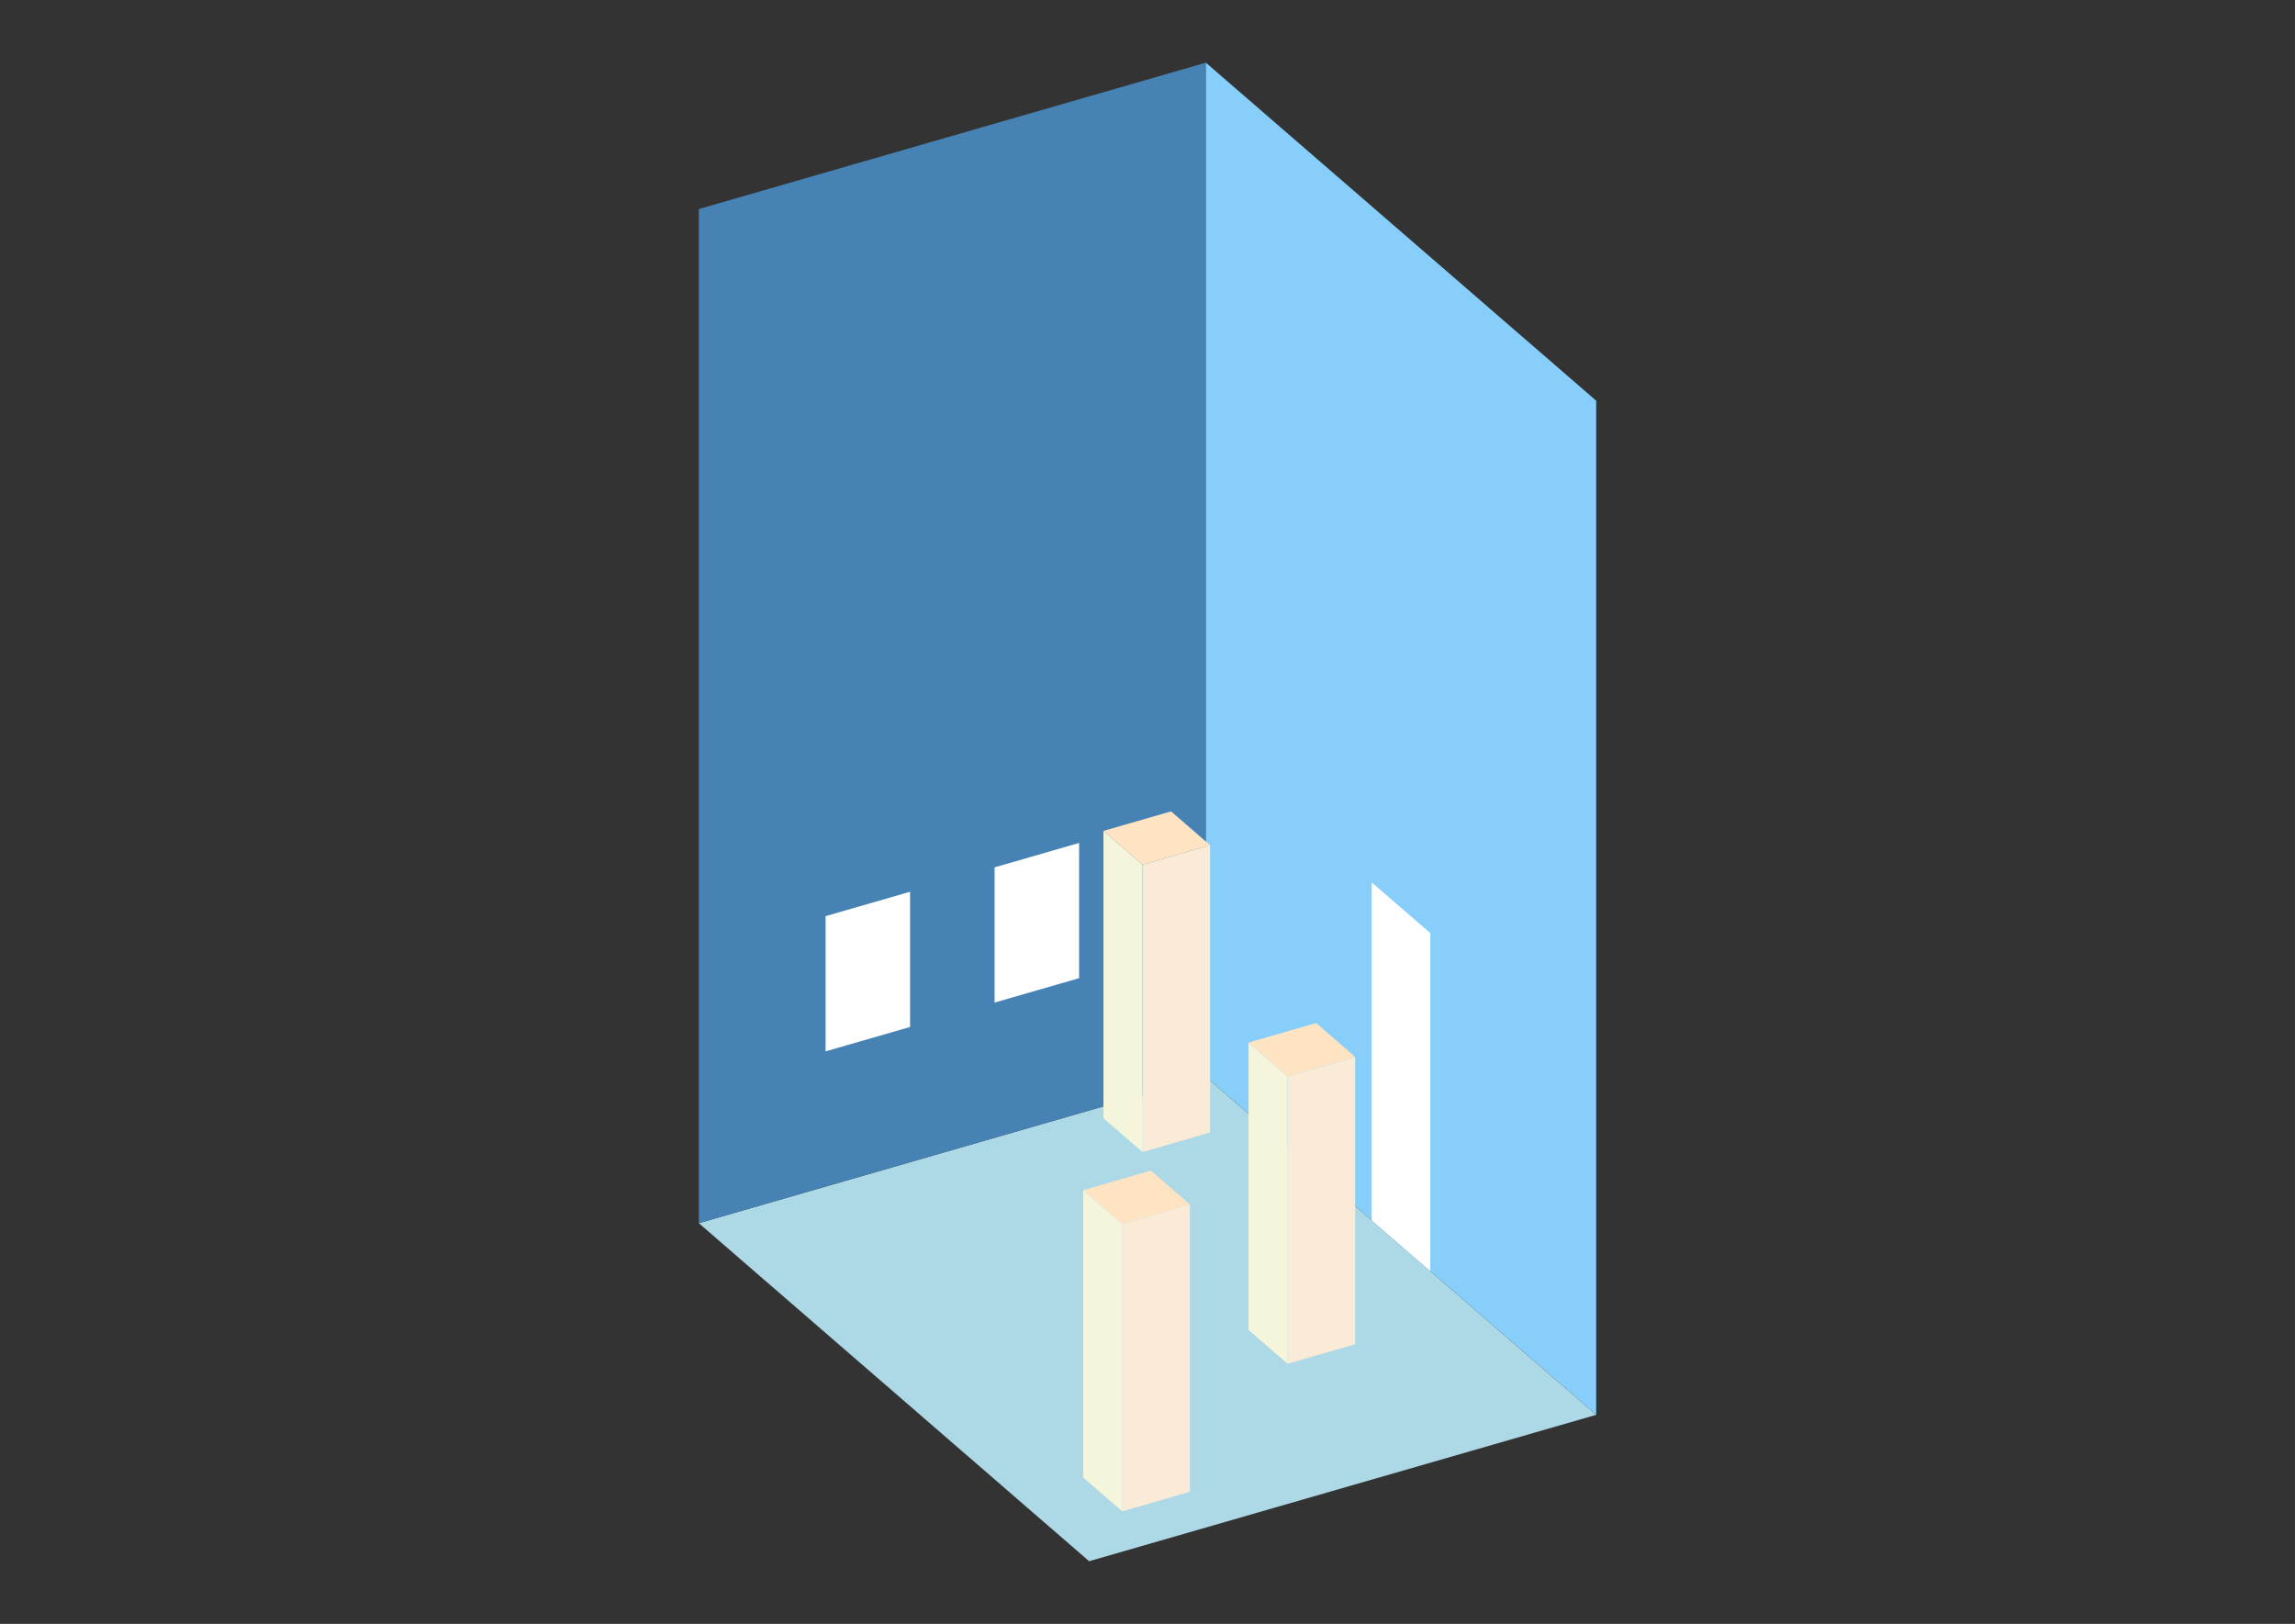 <?xml version="1.0" encoding="UTF-8"?>
<svg
  xmlns="http://www.w3.org/2000/svg"
  width="848"
  height="600"
  style="background-color:white"
>
  <rect width="100%" height="100%" fill="#333333" stroke="none"/>
  <polygon fill="lightblue" points="402.436,576.847 258.211,451.945 445.564,397.86 589.789,522.763" />
  <polygon fill="steelblue" points="258.211,451.945 258.211,77.237 445.564,23.153 445.564,397.86" />
  <polygon fill="lightskyblue" points="589.789,522.763 589.789,148.055 445.564,23.153 445.564,397.86" />
  <polygon fill="white" points="528.494,469.679 528.494,344.777 506.86,326.041 506.86,450.944" />
  <polygon fill="white" points="305.049,388.463 305.049,338.502 336.275,329.488 336.275,379.449" />
  <polygon fill="white" points="367.5,370.434 367.5,320.473 398.726,311.459 398.726,361.42" />
  <polygon fill="antiquewhite" points="475.756,503.878 475.756,397.711 500.736,390.5 500.736,496.667" />
  <polygon fill="beige" points="475.756,503.878 475.756,397.711 461.333,385.221 461.333,491.388" />
  <polygon fill="bisque" points="475.756,397.711 461.333,385.221 486.314,378.009 500.736,390.5" />
  <polygon fill="antiquewhite" points="414.666,558.418 414.666,452.251 439.646,445.04 439.646,551.207" />
  <polygon fill="beige" points="414.666,558.418 414.666,452.251 400.243,439.761 400.243,545.928" />
  <polygon fill="bisque" points="414.666,452.251 400.243,439.761 425.224,432.549 439.646,445.04" />
  <polygon fill="antiquewhite" points="422.142,425.662 422.142,319.495 447.122,312.284 447.122,418.451" />
  <polygon fill="beige" points="422.142,425.662 422.142,319.495 407.719,307.005 407.719,413.172" />
  <polygon fill="bisque" points="422.142,319.495 407.719,307.005 432.7,299.793 447.122,312.284" />
</svg>
